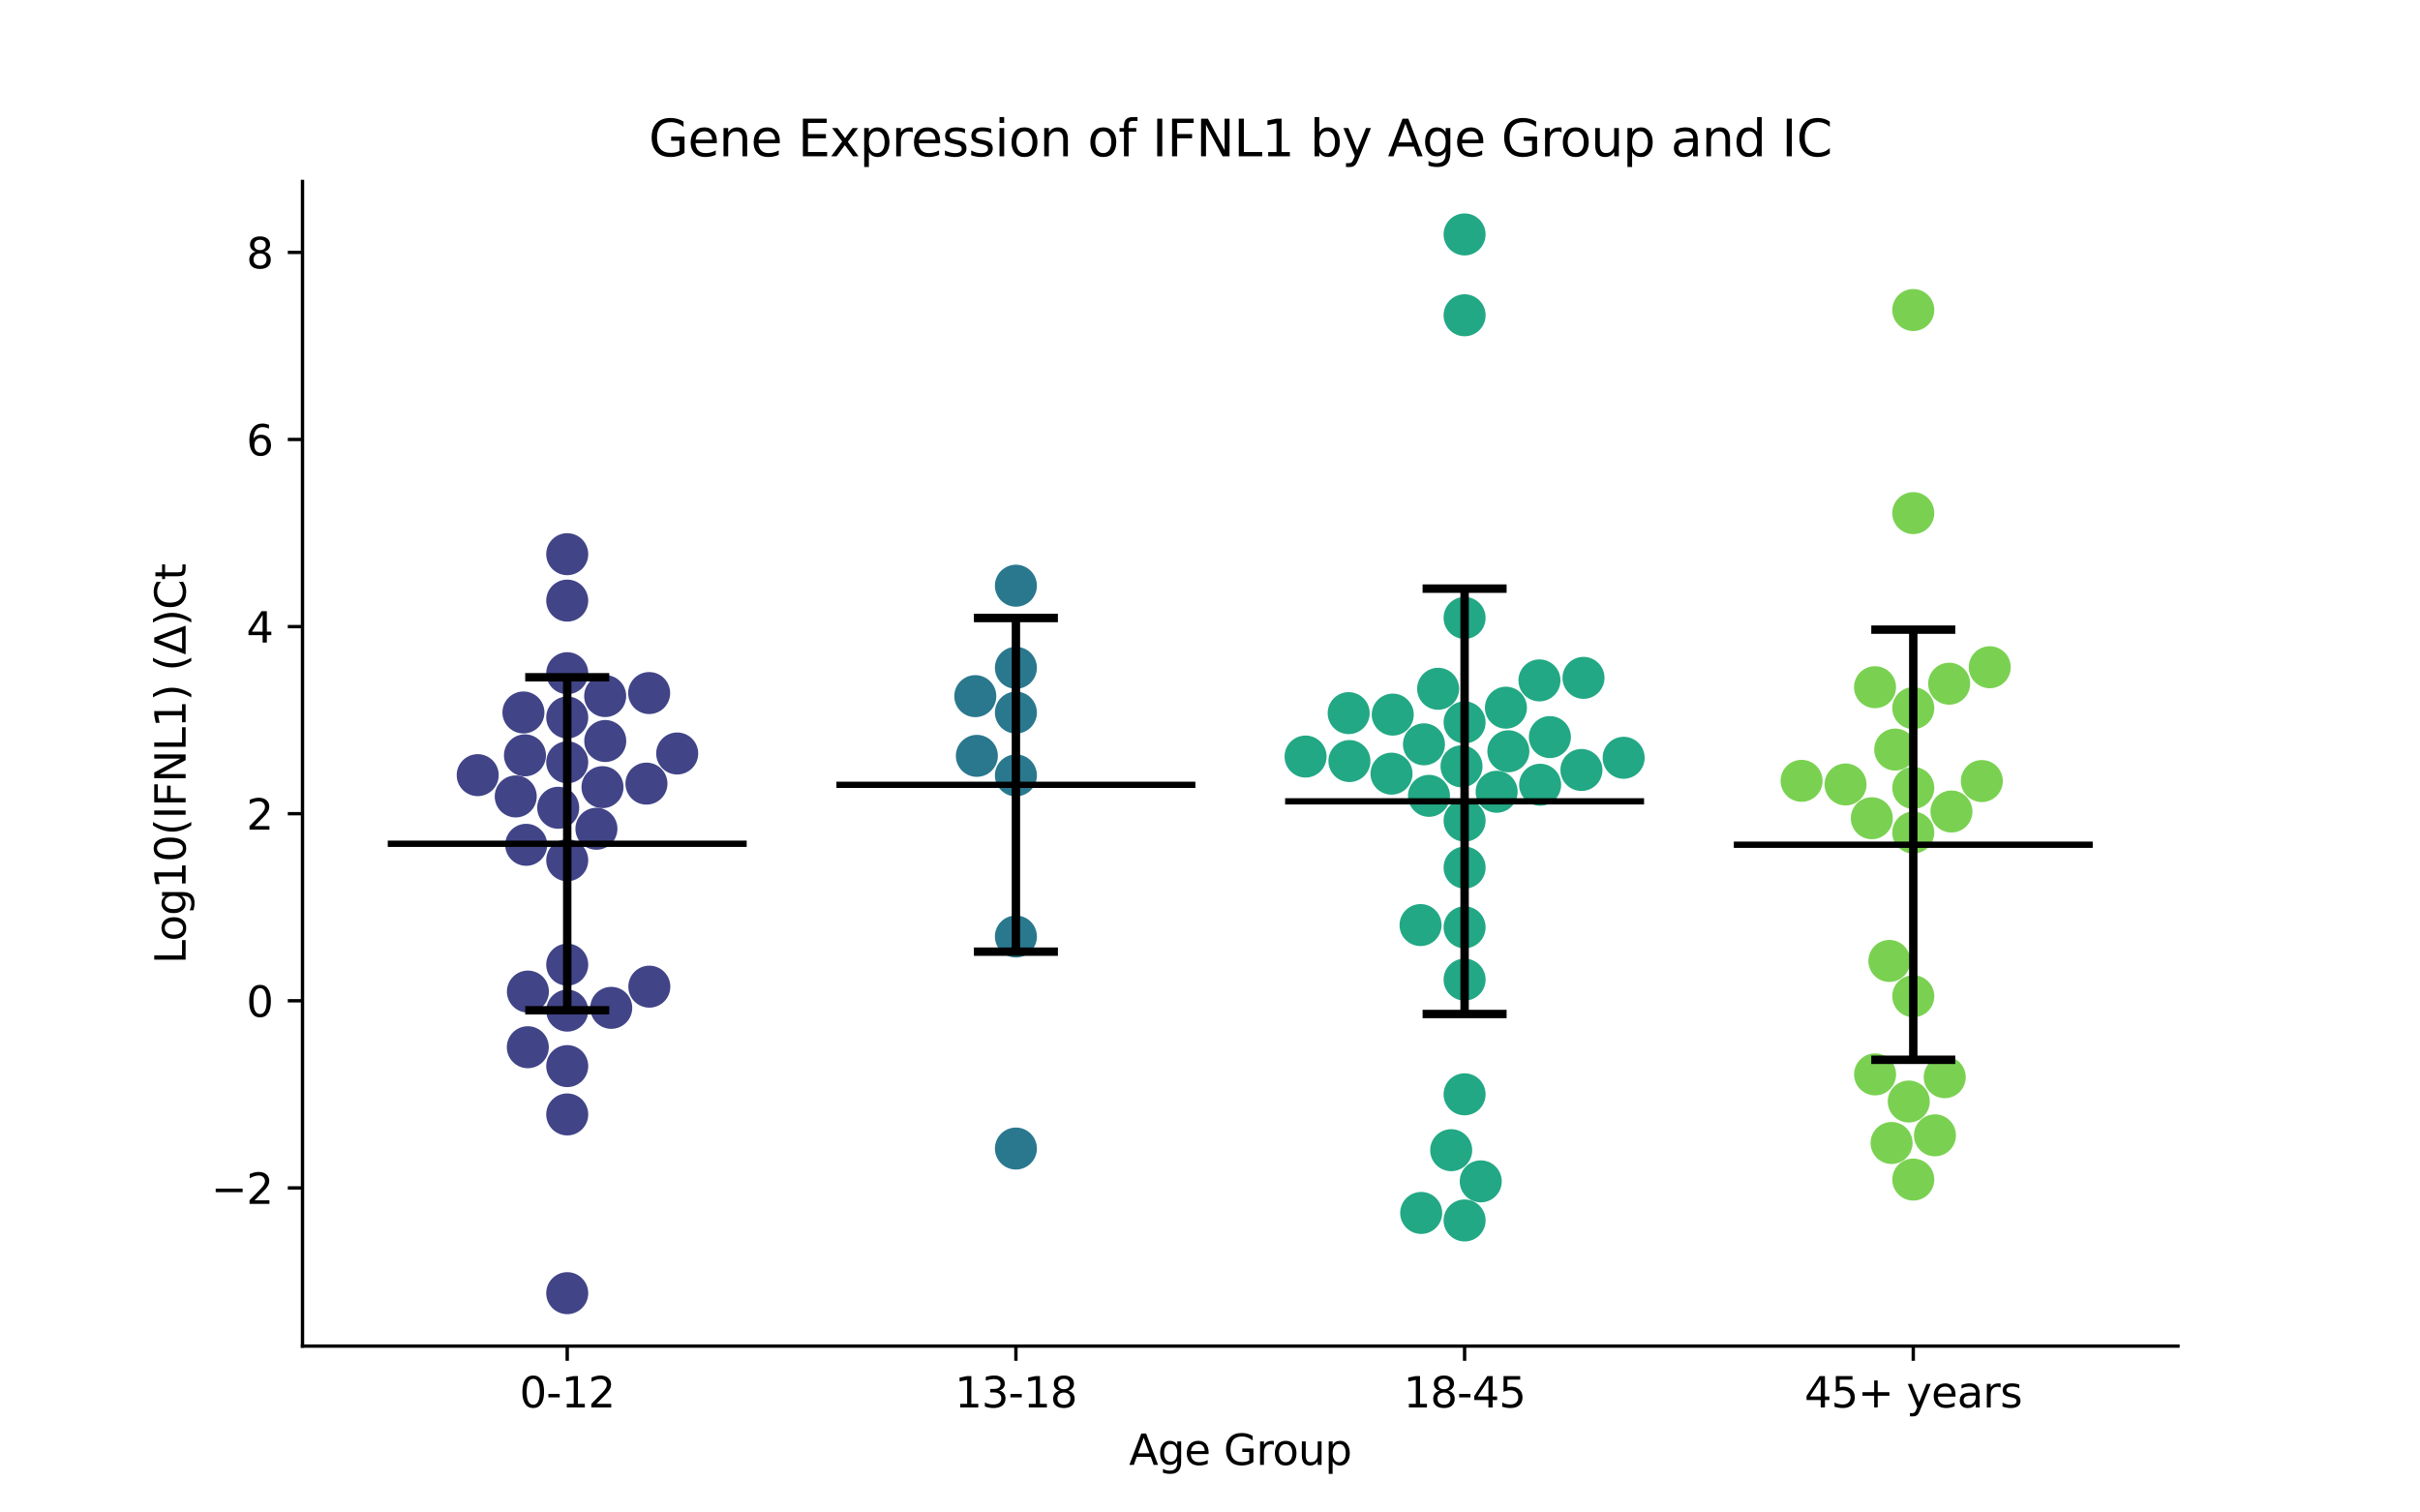 <?xml version="1.0" encoding="utf-8" standalone="no"?>
<!DOCTYPE svg PUBLIC "-//W3C//DTD SVG 1.1//EN"
  "http://www.w3.org/Graphics/SVG/1.1/DTD/svg11.dtd">
<svg xmlns:xlink="http://www.w3.org/1999/xlink" width="576pt" height="360pt" viewBox="0 0 576 360" xmlns="http://www.w3.org/2000/svg" version="1.1">
 <defs>
  <style type="text/css">*{stroke-linejoin: round; stroke-linecap: butt}</style>
 </defs>
 <g id="figure_1">
  <g id="patch_1">
   <path d="M 0 360 
L 576 360 
L 576 0 
L 0 0 
z
" style="fill: #ffffff"/>
  </g>
  <g id="axes_1">
   <g id="patch_2">
    <path d="M 72 320.4 
L 518.4 320.4 
L 518.4 43.2 
L 72 43.2 
z
" style="fill: #ffffff"/>
   </g>
   <g id="PathCollection_1">
    <defs>
     <path id="C0_0_2ca8eaa2e1" d="M 0 5 
C 1.326 5 2.598 4.473 3.536 3.536 
C 4.473 2.598 5 1.326 5 -0 
C 5 -1.326 4.473 -2.598 3.536 -3.536 
C 2.598 -4.473 1.326 -5 0 -5 
C -1.326 -5 -2.598 -4.473 -3.536 -3.536 
C -4.473 -2.598 -5 -1.326 -5 0 
C -5 1.326 -4.473 2.598 -3.536 3.536 
C -2.598 4.473 -1.326 5 0 5 
z
"/>
    </defs>
    <g clip-path="url(#p9a1d8db787)">
     <use xlink:href="#C0_0_2ca8eaa2e1" x="135.009" y="142.958" style="fill: #414487"/>
    </g>
    <g clip-path="url(#p9a1d8db787)">
     <use xlink:href="#C0_0_2ca8eaa2e1" x="143.402" y="187.357" style="fill: #414487"/>
    </g>
    <g clip-path="url(#p9a1d8db787)">
     <use xlink:href="#C0_0_2ca8eaa2e1" x="113.701" y="184.501" style="fill: #414487"/>
    </g>
    <g clip-path="url(#p9a1d8db787)">
     <use xlink:href="#C0_0_2ca8eaa2e1" x="145.485" y="239.887" style="fill: #414487"/>
    </g>
    <g clip-path="url(#p9a1d8db787)">
     <use xlink:href="#C0_0_2ca8eaa2e1" x="124.948" y="179.788" style="fill: #414487"/>
    </g>
    <g clip-path="url(#p9a1d8db787)">
     <use xlink:href="#C0_0_2ca8eaa2e1" x="141.96" y="197.262" style="fill: #414487"/>
    </g>
    <g clip-path="url(#p9a1d8db787)">
     <use xlink:href="#C0_0_2ca8eaa2e1" x="125.652" y="236.013" style="fill: #414487"/>
    </g>
    <g clip-path="url(#p9a1d8db787)">
     <use xlink:href="#C0_0_2ca8eaa2e1" x="135.009" y="170.779" style="fill: #414487"/>
    </g>
    <g clip-path="url(#p9a1d8db787)">
     <use xlink:href="#C0_0_2ca8eaa2e1" x="153.865" y="186.516" style="fill: #414487"/>
    </g>
    <g clip-path="url(#p9a1d8db787)">
     <use xlink:href="#C0_0_2ca8eaa2e1" x="144.06" y="176.373" style="fill: #414487"/>
    </g>
    <g clip-path="url(#p9a1d8db787)">
     <use xlink:href="#C0_0_2ca8eaa2e1" x="135.009" y="253.755" style="fill: #414487"/>
    </g>
    <g clip-path="url(#p9a1d8db787)">
     <use xlink:href="#C0_0_2ca8eaa2e1" x="144.038" y="165.674" style="fill: #414487"/>
    </g>
    <g clip-path="url(#p9a1d8db787)">
     <use xlink:href="#C0_0_2ca8eaa2e1" x="135.009" y="229.606" style="fill: #414487"/>
    </g>
    <g clip-path="url(#p9a1d8db787)">
     <use xlink:href="#C0_0_2ca8eaa2e1" x="135.009" y="307.8" style="fill: #414487"/>
    </g>
    <g clip-path="url(#p9a1d8db787)">
     <use xlink:href="#C0_0_2ca8eaa2e1" x="135.009" y="160.235" style="fill: #414487"/>
    </g>
    <g clip-path="url(#p9a1d8db787)">
     <use xlink:href="#C0_0_2ca8eaa2e1" x="125.629" y="249.26" style="fill: #414487"/>
    </g>
    <g clip-path="url(#p9a1d8db787)">
     <use xlink:href="#C0_0_2ca8eaa2e1" x="135.009" y="265.257" style="fill: #414487"/>
    </g>
    <g clip-path="url(#p9a1d8db787)">
     <use xlink:href="#C0_0_2ca8eaa2e1" x="124.584" y="169.582" style="fill: #414487"/>
    </g>
    <g clip-path="url(#p9a1d8db787)">
     <use xlink:href="#C0_0_2ca8eaa2e1" x="135.009" y="240.551" style="fill: #414487"/>
    </g>
    <g clip-path="url(#p9a1d8db787)">
     <use xlink:href="#C0_0_2ca8eaa2e1" x="132.864" y="192.267" style="fill: #414487"/>
    </g>
    <g clip-path="url(#p9a1d8db787)">
     <use xlink:href="#C0_0_2ca8eaa2e1" x="161.184" y="179.346" style="fill: #414487"/>
    </g>
    <g clip-path="url(#p9a1d8db787)">
     <use xlink:href="#C0_0_2ca8eaa2e1" x="154.552" y="234.843" style="fill: #414487"/>
    </g>
    <g clip-path="url(#p9a1d8db787)">
     <use xlink:href="#C0_0_2ca8eaa2e1" x="125.243" y="201.082" style="fill: #414487"/>
    </g>
    <g clip-path="url(#p9a1d8db787)">
     <use xlink:href="#C0_0_2ca8eaa2e1" x="135.009" y="181.441" style="fill: #414487"/>
    </g>
    <g clip-path="url(#p9a1d8db787)">
     <use xlink:href="#C0_0_2ca8eaa2e1" x="154.511" y="164.961" style="fill: #414487"/>
    </g>
    <g clip-path="url(#p9a1d8db787)">
     <use xlink:href="#C0_0_2ca8eaa2e1" x="122.754" y="189.567" style="fill: #414487"/>
    </g>
    <g clip-path="url(#p9a1d8db787)">
     <use xlink:href="#C0_0_2ca8eaa2e1" x="135.009" y="204.756" style="fill: #414487"/>
    </g>
    <g clip-path="url(#p9a1d8db787)">
     <use xlink:href="#C0_0_2ca8eaa2e1" x="135.009" y="131.906" style="fill: #414487"/>
    </g>
   </g>
   <g id="PathCollection_2">
    <defs>
     <path id="C1_0_d0ceaf7d8f" d="M 0 5 
C 1.326 5 2.598 4.473 3.536 3.536 
C 4.473 2.598 5 1.326 5 -0 
C 5 -1.326 4.473 -2.598 3.536 -3.536 
C 2.598 -4.473 1.326 -5 0 -5 
C -1.326 -5 -2.598 -4.473 -3.536 -3.536 
C -4.473 -2.598 -5 -1.326 -5 0 
C -5 1.326 -4.473 2.598 -3.536 3.536 
C -2.598 4.473 -1.326 5 0 5 
z
"/>
    </defs>
    <g clip-path="url(#p9a1d8db787)">
     <use xlink:href="#C1_0_d0ceaf7d8f" x="241.803" y="222.907" style="fill: #2a788e"/>
    </g>
    <g clip-path="url(#p9a1d8db787)">
     <use xlink:href="#C1_0_d0ceaf7d8f" x="241.803" y="169.606" style="fill: #2a788e"/>
    </g>
    <g clip-path="url(#p9a1d8db787)">
     <use xlink:href="#C1_0_d0ceaf7d8f" x="241.803" y="273.375" style="fill: #2a788e"/>
    </g>
    <g clip-path="url(#p9a1d8db787)">
     <use xlink:href="#C1_0_d0ceaf7d8f" x="241.803" y="139.41" style="fill: #2a788e"/>
    </g>
    <g clip-path="url(#p9a1d8db787)">
     <use xlink:href="#C1_0_d0ceaf7d8f" x="232.508" y="179.908" style="fill: #2a788e"/>
    </g>
    <g clip-path="url(#p9a1d8db787)">
     <use xlink:href="#C1_0_d0ceaf7d8f" x="232.138" y="165.697" style="fill: #2a788e"/>
    </g>
    <g clip-path="url(#p9a1d8db787)">
     <use xlink:href="#C1_0_d0ceaf7d8f" x="241.803" y="158.952" style="fill: #2a788e"/>
    </g>
    <g clip-path="url(#p9a1d8db787)">
     <use xlink:href="#C1_0_d0ceaf7d8f" x="241.803" y="184.56" style="fill: #2a788e"/>
    </g>
   </g>
   <g id="PathCollection_3">
    <defs>
     <path id="C2_0_9b8a9ce691" d="M 0 5 
C 1.326 5 2.598 4.473 3.536 3.536 
C 4.473 2.598 5 1.326 5 -0 
C 5 -1.326 4.473 -2.598 3.536 -3.536 
C 2.598 -4.473 1.326 -5 0 -5 
C -1.326 -5 -2.598 -4.473 -3.536 -3.536 
C -4.473 -2.598 -5 -1.326 -5 0 
C -5 1.326 -4.473 2.598 -3.536 3.536 
C -2.598 4.473 -1.326 5 0 5 
z
"/>
    </defs>
    <g clip-path="url(#p9a1d8db787)">
     <use xlink:href="#C2_0_9b8a9ce691" x="348.597" y="147.078" style="fill: #22a884"/>
    </g>
    <g clip-path="url(#p9a1d8db787)">
     <use xlink:href="#C2_0_9b8a9ce691" x="348.597" y="206.508" style="fill: #22a884"/>
    </g>
    <g clip-path="url(#p9a1d8db787)">
     <use xlink:href="#C2_0_9b8a9ce691" x="366.417" y="161.947" style="fill: #22a884"/>
    </g>
    <g clip-path="url(#p9a1d8db787)">
     <use xlink:href="#C2_0_9b8a9ce691" x="348.597" y="55.8" style="fill: #22a884"/>
    </g>
    <g clip-path="url(#p9a1d8db787)">
     <use xlink:href="#C2_0_9b8a9ce691" x="342.298" y="163.942" style="fill: #22a884"/>
    </g>
    <g clip-path="url(#p9a1d8db787)">
     <use xlink:href="#C2_0_9b8a9ce691" x="359.013" y="178.814" style="fill: #22a884"/>
    </g>
    <g clip-path="url(#p9a1d8db787)">
     <use xlink:href="#C2_0_9b8a9ce691" x="338.924" y="177.162" style="fill: #22a884"/>
    </g>
    <g clip-path="url(#p9a1d8db787)">
     <use xlink:href="#C2_0_9b8a9ce691" x="331.5" y="170.09" style="fill: #22a884"/>
    </g>
    <g clip-path="url(#p9a1d8db787)">
     <use xlink:href="#C2_0_9b8a9ce691" x="376.897" y="161.344" style="fill: #22a884"/>
    </g>
    <g clip-path="url(#p9a1d8db787)">
     <use xlink:href="#C2_0_9b8a9ce691" x="386.455" y="180.367" style="fill: #22a884"/>
    </g>
    <g clip-path="url(#p9a1d8db787)">
     <use xlink:href="#C2_0_9b8a9ce691" x="347.866" y="182.403" style="fill: #22a884"/>
    </g>
    <g clip-path="url(#p9a1d8db787)">
     <use xlink:href="#C2_0_9b8a9ce691" x="348.597" y="75.042" style="fill: #22a884"/>
    </g>
    <g clip-path="url(#p9a1d8db787)">
     <use xlink:href="#C2_0_9b8a9ce691" x="338.267" y="288.703" style="fill: #22a884"/>
    </g>
    <g clip-path="url(#p9a1d8db787)">
     <use xlink:href="#C2_0_9b8a9ce691" x="338.112" y="220.185" style="fill: #22a884"/>
    </g>
    <g clip-path="url(#p9a1d8db787)">
     <use xlink:href="#C2_0_9b8a9ce691" x="321.187" y="181.145" style="fill: #22a884"/>
    </g>
    <g clip-path="url(#p9a1d8db787)">
     <use xlink:href="#C2_0_9b8a9ce691" x="358.433" y="168.442" style="fill: #22a884"/>
    </g>
    <g clip-path="url(#p9a1d8db787)">
     <use xlink:href="#C2_0_9b8a9ce691" x="340.121" y="189.426" style="fill: #22a884"/>
    </g>
    <g clip-path="url(#p9a1d8db787)">
     <use xlink:href="#C2_0_9b8a9ce691" x="321.007" y="169.738" style="fill: #22a884"/>
    </g>
    <g clip-path="url(#p9a1d8db787)">
     <use xlink:href="#C2_0_9b8a9ce691" x="348.597" y="260.469" style="fill: #22a884"/>
    </g>
    <g clip-path="url(#p9a1d8db787)">
     <use xlink:href="#C2_0_9b8a9ce691" x="348.597" y="220.721" style="fill: #22a884"/>
    </g>
    <g clip-path="url(#p9a1d8db787)">
     <use xlink:href="#C2_0_9b8a9ce691" x="310.748" y="180.072" style="fill: #22a884"/>
    </g>
    <g clip-path="url(#p9a1d8db787)">
     <use xlink:href="#C2_0_9b8a9ce691" x="348.597" y="233.167" style="fill: #22a884"/>
    </g>
    <g clip-path="url(#p9a1d8db787)">
     <use xlink:href="#C2_0_9b8a9ce691" x="348.597" y="290.493" style="fill: #22a884"/>
    </g>
    <g clip-path="url(#p9a1d8db787)">
     <use xlink:href="#C2_0_9b8a9ce691" x="352.444" y="281.188" style="fill: #22a884"/>
    </g>
    <g clip-path="url(#p9a1d8db787)">
     <use xlink:href="#C2_0_9b8a9ce691" x="348.597" y="195.328" style="fill: #22a884"/>
    </g>
    <g clip-path="url(#p9a1d8db787)">
     <use xlink:href="#C2_0_9b8a9ce691" x="368.899" y="175.444" style="fill: #22a884"/>
    </g>
    <g clip-path="url(#p9a1d8db787)">
     <use xlink:href="#C2_0_9b8a9ce691" x="331.204" y="184.146" style="fill: #22a884"/>
    </g>
    <g clip-path="url(#p9a1d8db787)">
     <use xlink:href="#C2_0_9b8a9ce691" x="366.578" y="186.786" style="fill: #22a884"/>
    </g>
    <g clip-path="url(#p9a1d8db787)">
     <use xlink:href="#C2_0_9b8a9ce691" x="356.225" y="188.455" style="fill: #22a884"/>
    </g>
    <g clip-path="url(#p9a1d8db787)">
     <use xlink:href="#C2_0_9b8a9ce691" x="348.597" y="171.942" style="fill: #22a884"/>
    </g>
    <g clip-path="url(#p9a1d8db787)">
     <use xlink:href="#C2_0_9b8a9ce691" x="376.407" y="183.27" style="fill: #22a884"/>
    </g>
    <g clip-path="url(#p9a1d8db787)">
     <use xlink:href="#C2_0_9b8a9ce691" x="345.406" y="273.767" style="fill: #22a884"/>
    </g>
   </g>
   <g id="PathCollection_4">
    <defs>
     <path id="C3_0_5dbe48313a" d="M 0 5 
C 1.326 5 2.598 4.473 3.536 3.536 
C 4.473 2.598 5 1.326 5 -0 
C 5 -1.326 4.473 -2.598 3.536 -3.536 
C 2.598 -4.473 1.326 -5 0 -5 
C -1.326 -5 -2.598 -4.473 -3.536 -3.536 
C -4.473 -2.598 -5 -1.326 -5 0 
C -5 1.326 -4.473 2.598 -3.536 3.536 
C -2.598 4.473 -1.326 5 0 5 
z
"/>
    </defs>
    <g clip-path="url(#p9a1d8db787)">
     <use xlink:href="#C3_0_5dbe48313a" x="455.391" y="237.125" style="fill: #7ad151"/>
    </g>
    <g clip-path="url(#p9a1d8db787)">
     <use xlink:href="#C3_0_5dbe48313a" x="439.269" y="186.721" style="fill: #7ad151"/>
    </g>
    <g clip-path="url(#p9a1d8db787)">
     <use xlink:href="#C3_0_5dbe48313a" x="455.391" y="73.79" style="fill: #7ad151"/>
    </g>
    <g clip-path="url(#p9a1d8db787)">
     <use xlink:href="#C3_0_5dbe48313a" x="428.808" y="185.854" style="fill: #7ad151"/>
    </g>
    <g clip-path="url(#p9a1d8db787)">
     <use xlink:href="#C3_0_5dbe48313a" x="449.701" y="228.721" style="fill: #7ad151"/>
    </g>
    <g clip-path="url(#p9a1d8db787)">
     <use xlink:href="#C3_0_5dbe48313a" x="464.475" y="193.155" style="fill: #7ad151"/>
    </g>
    <g clip-path="url(#p9a1d8db787)">
     <use xlink:href="#C3_0_5dbe48313a" x="451.091" y="178.414" style="fill: #7ad151"/>
    </g>
    <g clip-path="url(#p9a1d8db787)">
     <use xlink:href="#C3_0_5dbe48313a" x="460.55" y="270.233" style="fill: #7ad151"/>
    </g>
    <g clip-path="url(#p9a1d8db787)">
     <use xlink:href="#C3_0_5dbe48313a" x="445.523" y="194.754" style="fill: #7ad151"/>
    </g>
    <g clip-path="url(#p9a1d8db787)">
     <use xlink:href="#C3_0_5dbe48313a" x="473.593" y="158.814" style="fill: #7ad151"/>
    </g>
    <g clip-path="url(#p9a1d8db787)">
     <use xlink:href="#C3_0_5dbe48313a" x="462.878" y="256.391" style="fill: #7ad151"/>
    </g>
    <g clip-path="url(#p9a1d8db787)">
     <use xlink:href="#C3_0_5dbe48313a" x="454.319" y="262.184" style="fill: #7ad151"/>
    </g>
    <g clip-path="url(#p9a1d8db787)">
     <use xlink:href="#C3_0_5dbe48313a" x="463.934" y="162.735" style="fill: #7ad151"/>
    </g>
    <g clip-path="url(#p9a1d8db787)">
     <use xlink:href="#C3_0_5dbe48313a" x="455.391" y="168.55" style="fill: #7ad151"/>
    </g>
    <g clip-path="url(#p9a1d8db787)">
     <use xlink:href="#C3_0_5dbe48313a" x="455.391" y="198.17" style="fill: #7ad151"/>
    </g>
    <g clip-path="url(#p9a1d8db787)">
     <use xlink:href="#C3_0_5dbe48313a" x="455.391" y="187.537" style="fill: #7ad151"/>
    </g>
    <g clip-path="url(#p9a1d8db787)">
     <use xlink:href="#C3_0_5dbe48313a" x="455.391" y="122.13" style="fill: #7ad151"/>
    </g>
    <g clip-path="url(#p9a1d8db787)">
     <use xlink:href="#C3_0_5dbe48313a" x="446.3" y="255.729" style="fill: #7ad151"/>
    </g>
    <g clip-path="url(#p9a1d8db787)">
     <use xlink:href="#C3_0_5dbe48313a" x="471.71" y="185.907" style="fill: #7ad151"/>
    </g>
    <g clip-path="url(#p9a1d8db787)">
     <use xlink:href="#C3_0_5dbe48313a" x="450.225" y="272.055" style="fill: #7ad151"/>
    </g>
    <g clip-path="url(#p9a1d8db787)">
     <use xlink:href="#C3_0_5dbe48313a" x="446.288" y="163.567" style="fill: #7ad151"/>
    </g>
    <g clip-path="url(#p9a1d8db787)">
     <use xlink:href="#C3_0_5dbe48313a" x="455.391" y="280.761" style="fill: #7ad151"/>
    </g>
   </g>
   <g id="matplotlib.axis_1">
    <g id="xtick_1">
     <g id="line2d_1">
      <defs>
       <path id="m917f41abed" d="M 0 0 
L 0 3.5 
" style="stroke: #000000; stroke-width: 0.8"/>
      </defs>
      <g>
       <use xlink:href="#m917f41abed" x="135.009" y="320.4" style="stroke: #000000; stroke-width: 0.8"/>
      </g>
     </g>
     <g id="text_1">
      <!-- 0-12 -->
      <g transform="translate(123.661 334.998) scale(0.1 -0.1)">
       <defs>
        <path id="DejaVuSans-30" d="M 2034 4250 
Q 1547 4250 1301 3770 
Q 1056 3291 1056 2328 
Q 1056 1369 1301 889 
Q 1547 409 2034 409 
Q 2525 409 2770 889 
Q 3016 1369 3016 2328 
Q 3016 3291 2770 3770 
Q 2525 4250 2034 4250 
z
M 2034 4750 
Q 2819 4750 3233 4129 
Q 3647 3509 3647 2328 
Q 3647 1150 3233 529 
Q 2819 -91 2034 -91 
Q 1250 -91 836 529 
Q 422 1150 422 2328 
Q 422 3509 836 4129 
Q 1250 4750 2034 4750 
z
" transform="scale(0.016)"/>
        <path id="DejaVuSans-2d" d="M 313 2009 
L 1997 2009 
L 1997 1497 
L 313 1497 
L 313 2009 
z
" transform="scale(0.016)"/>
        <path id="DejaVuSans-31" d="M 794 531 
L 1825 531 
L 1825 4091 
L 703 3866 
L 703 4441 
L 1819 4666 
L 2450 4666 
L 2450 531 
L 3481 531 
L 3481 0 
L 794 0 
L 794 531 
z
" transform="scale(0.016)"/>
        <path id="DejaVuSans-32" d="M 1228 531 
L 3431 531 
L 3431 0 
L 469 0 
L 469 531 
Q 828 903 1448 1529 
Q 2069 2156 2228 2338 
Q 2531 2678 2651 2914 
Q 2772 3150 2772 3378 
Q 2772 3750 2511 3984 
Q 2250 4219 1831 4219 
Q 1534 4219 1204 4116 
Q 875 4013 500 3803 
L 500 4441 
Q 881 4594 1212 4672 
Q 1544 4750 1819 4750 
Q 2544 4750 2975 4387 
Q 3406 4025 3406 3419 
Q 3406 3131 3298 2873 
Q 3191 2616 2906 2266 
Q 2828 2175 2409 1742 
Q 1991 1309 1228 531 
z
" transform="scale(0.016)"/>
       </defs>
       <use xlink:href="#DejaVuSans-30"/>
       <use xlink:href="#DejaVuSans-2d" x="63.623"/>
       <use xlink:href="#DejaVuSans-31" x="99.707"/>
       <use xlink:href="#DejaVuSans-32" x="163.33"/>
      </g>
     </g>
    </g>
    <g id="xtick_2">
     <g id="line2d_2">
      <g>
       <use xlink:href="#m917f41abed" x="241.803" y="320.4" style="stroke: #000000; stroke-width: 0.8"/>
      </g>
     </g>
     <g id="text_2">
      <!-- 13-18 -->
      <g transform="translate(227.274 334.998) scale(0.1 -0.1)">
       <defs>
        <path id="DejaVuSans-33" d="M 2597 2516 
Q 3050 2419 3304 2112 
Q 3559 1806 3559 1356 
Q 3559 666 3084 287 
Q 2609 -91 1734 -91 
Q 1441 -91 1130 -33 
Q 819 25 488 141 
L 488 750 
Q 750 597 1062 519 
Q 1375 441 1716 441 
Q 2309 441 2620 675 
Q 2931 909 2931 1356 
Q 2931 1769 2642 2001 
Q 2353 2234 1838 2234 
L 1294 2234 
L 1294 2753 
L 1863 2753 
Q 2328 2753 2575 2939 
Q 2822 3125 2822 3475 
Q 2822 3834 2567 4026 
Q 2313 4219 1838 4219 
Q 1578 4219 1281 4162 
Q 984 4106 628 3988 
L 628 4550 
Q 988 4650 1302 4700 
Q 1616 4750 1894 4750 
Q 2613 4750 3031 4423 
Q 3450 4097 3450 3541 
Q 3450 3153 3228 2886 
Q 3006 2619 2597 2516 
z
" transform="scale(0.016)"/>
        <path id="DejaVuSans-38" d="M 2034 2216 
Q 1584 2216 1326 1975 
Q 1069 1734 1069 1313 
Q 1069 891 1326 650 
Q 1584 409 2034 409 
Q 2484 409 2743 651 
Q 3003 894 3003 1313 
Q 3003 1734 2745 1975 
Q 2488 2216 2034 2216 
z
M 1403 2484 
Q 997 2584 770 2862 
Q 544 3141 544 3541 
Q 544 4100 942 4425 
Q 1341 4750 2034 4750 
Q 2731 4750 3128 4425 
Q 3525 4100 3525 3541 
Q 3525 3141 3298 2862 
Q 3072 2584 2669 2484 
Q 3125 2378 3379 2068 
Q 3634 1759 3634 1313 
Q 3634 634 3220 271 
Q 2806 -91 2034 -91 
Q 1263 -91 848 271 
Q 434 634 434 1313 
Q 434 1759 690 2068 
Q 947 2378 1403 2484 
z
M 1172 3481 
Q 1172 3119 1398 2916 
Q 1625 2713 2034 2713 
Q 2441 2713 2670 2916 
Q 2900 3119 2900 3481 
Q 2900 3844 2670 4047 
Q 2441 4250 2034 4250 
Q 1625 4250 1398 4047 
Q 1172 3844 1172 3481 
z
" transform="scale(0.016)"/>
       </defs>
       <use xlink:href="#DejaVuSans-31"/>
       <use xlink:href="#DejaVuSans-33" x="63.623"/>
       <use xlink:href="#DejaVuSans-2d" x="127.246"/>
       <use xlink:href="#DejaVuSans-31" x="163.33"/>
       <use xlink:href="#DejaVuSans-38" x="226.953"/>
      </g>
     </g>
    </g>
    <g id="xtick_3">
     <g id="line2d_3">
      <g>
       <use xlink:href="#m917f41abed" x="348.597" y="320.4" style="stroke: #000000; stroke-width: 0.8"/>
      </g>
     </g>
     <g id="text_3">
      <!-- 18-45 -->
      <g transform="translate(334.068 334.998) scale(0.1 -0.1)">
       <defs>
        <path id="DejaVuSans-34" d="M 2419 4116 
L 825 1625 
L 2419 1625 
L 2419 4116 
z
M 2253 4666 
L 3047 4666 
L 3047 1625 
L 3713 1625 
L 3713 1100 
L 3047 1100 
L 3047 0 
L 2419 0 
L 2419 1100 
L 313 1100 
L 313 1709 
L 2253 4666 
z
" transform="scale(0.016)"/>
        <path id="DejaVuSans-35" d="M 691 4666 
L 3169 4666 
L 3169 4134 
L 1269 4134 
L 1269 2991 
Q 1406 3038 1543 3061 
Q 1681 3084 1819 3084 
Q 2600 3084 3056 2656 
Q 3513 2228 3513 1497 
Q 3513 744 3044 326 
Q 2575 -91 1722 -91 
Q 1428 -91 1123 -41 
Q 819 9 494 109 
L 494 744 
Q 775 591 1075 516 
Q 1375 441 1709 441 
Q 2250 441 2565 725 
Q 2881 1009 2881 1497 
Q 2881 1984 2565 2268 
Q 2250 2553 1709 2553 
Q 1456 2553 1204 2497 
Q 953 2441 691 2322 
L 691 4666 
z
" transform="scale(0.016)"/>
       </defs>
       <use xlink:href="#DejaVuSans-31"/>
       <use xlink:href="#DejaVuSans-38" x="63.623"/>
       <use xlink:href="#DejaVuSans-2d" x="127.246"/>
       <use xlink:href="#DejaVuSans-34" x="163.33"/>
       <use xlink:href="#DejaVuSans-35" x="226.953"/>
      </g>
     </g>
    </g>
    <g id="xtick_4">
     <g id="line2d_4">
      <g>
       <use xlink:href="#m917f41abed" x="455.391" y="320.4" style="stroke: #000000; stroke-width: 0.8"/>
      </g>
     </g>
     <g id="text_4">
      <!-- 45+ years -->
      <g transform="translate(429.49 334.998) scale(0.1 -0.1)">
       <defs>
        <path id="DejaVuSans-2b" d="M 2944 4013 
L 2944 2272 
L 4684 2272 
L 4684 1741 
L 2944 1741 
L 2944 0 
L 2419 0 
L 2419 1741 
L 678 1741 
L 678 2272 
L 2419 2272 
L 2419 4013 
L 2944 4013 
z
" transform="scale(0.016)"/>
        <path id="DejaVuSans-20" transform="scale(0.016)"/>
        <path id="DejaVuSans-79" d="M 2059 -325 
Q 1816 -950 1584 -1140 
Q 1353 -1331 966 -1331 
L 506 -1331 
L 506 -850 
L 844 -850 
Q 1081 -850 1212 -737 
Q 1344 -625 1503 -206 
L 1606 56 
L 191 3500 
L 800 3500 
L 1894 763 
L 2988 3500 
L 3597 3500 
L 2059 -325 
z
" transform="scale(0.016)"/>
        <path id="DejaVuSans-65" d="M 3597 1894 
L 3597 1613 
L 953 1613 
Q 991 1019 1311 708 
Q 1631 397 2203 397 
Q 2534 397 2845 478 
Q 3156 559 3463 722 
L 3463 178 
Q 3153 47 2828 -22 
Q 2503 -91 2169 -91 
Q 1331 -91 842 396 
Q 353 884 353 1716 
Q 353 2575 817 3079 
Q 1281 3584 2069 3584 
Q 2775 3584 3186 3129 
Q 3597 2675 3597 1894 
z
M 3022 2063 
Q 3016 2534 2758 2815 
Q 2500 3097 2075 3097 
Q 1594 3097 1305 2825 
Q 1016 2553 972 2059 
L 3022 2063 
z
" transform="scale(0.016)"/>
        <path id="DejaVuSans-61" d="M 2194 1759 
Q 1497 1759 1228 1600 
Q 959 1441 959 1056 
Q 959 750 1161 570 
Q 1363 391 1709 391 
Q 2188 391 2477 730 
Q 2766 1069 2766 1631 
L 2766 1759 
L 2194 1759 
z
M 3341 1997 
L 3341 0 
L 2766 0 
L 2766 531 
Q 2569 213 2275 61 
Q 1981 -91 1556 -91 
Q 1019 -91 701 211 
Q 384 513 384 1019 
Q 384 1609 779 1909 
Q 1175 2209 1959 2209 
L 2766 2209 
L 2766 2266 
Q 2766 2663 2505 2880 
Q 2244 3097 1772 3097 
Q 1472 3097 1187 3025 
Q 903 2953 641 2809 
L 641 3341 
Q 956 3463 1253 3523 
Q 1550 3584 1831 3584 
Q 2591 3584 2966 3190 
Q 3341 2797 3341 1997 
z
" transform="scale(0.016)"/>
        <path id="DejaVuSans-72" d="M 2631 2963 
Q 2534 3019 2420 3045 
Q 2306 3072 2169 3072 
Q 1681 3072 1420 2755 
Q 1159 2438 1159 1844 
L 1159 0 
L 581 0 
L 581 3500 
L 1159 3500 
L 1159 2956 
Q 1341 3275 1631 3429 
Q 1922 3584 2338 3584 
Q 2397 3584 2469 3576 
Q 2541 3569 2628 3553 
L 2631 2963 
z
" transform="scale(0.016)"/>
        <path id="DejaVuSans-73" d="M 2834 3397 
L 2834 2853 
Q 2591 2978 2328 3040 
Q 2066 3103 1784 3103 
Q 1356 3103 1142 2972 
Q 928 2841 928 2578 
Q 928 2378 1081 2264 
Q 1234 2150 1697 2047 
L 1894 2003 
Q 2506 1872 2764 1633 
Q 3022 1394 3022 966 
Q 3022 478 2636 193 
Q 2250 -91 1575 -91 
Q 1294 -91 989 -36 
Q 684 19 347 128 
L 347 722 
Q 666 556 975 473 
Q 1284 391 1588 391 
Q 1994 391 2212 530 
Q 2431 669 2431 922 
Q 2431 1156 2273 1281 
Q 2116 1406 1581 1522 
L 1381 1569 
Q 847 1681 609 1914 
Q 372 2147 372 2553 
Q 372 3047 722 3315 
Q 1072 3584 1716 3584 
Q 2034 3584 2315 3537 
Q 2597 3491 2834 3397 
z
" transform="scale(0.016)"/>
       </defs>
       <use xlink:href="#DejaVuSans-34"/>
       <use xlink:href="#DejaVuSans-35" x="63.623"/>
       <use xlink:href="#DejaVuSans-2b" x="127.246"/>
       <use xlink:href="#DejaVuSans-20" x="211.035"/>
       <use xlink:href="#DejaVuSans-79" x="242.822"/>
       <use xlink:href="#DejaVuSans-65" x="302.002"/>
       <use xlink:href="#DejaVuSans-61" x="363.525"/>
       <use xlink:href="#DejaVuSans-72" x="424.805"/>
       <use xlink:href="#DejaVuSans-73" x="465.918"/>
      </g>
     </g>
    </g>
    <g id="text_5">
     <!-- Age Group -->
     <g transform="translate(268.72 348.677) scale(0.1 -0.1)">
      <defs>
       <path id="DejaVuSans-41" d="M 2188 4044 
L 1331 1722 
L 3047 1722 
L 2188 4044 
z
M 1831 4666 
L 2547 4666 
L 4325 0 
L 3669 0 
L 3244 1197 
L 1141 1197 
L 716 0 
L 50 0 
L 1831 4666 
z
" transform="scale(0.016)"/>
       <path id="DejaVuSans-67" d="M 2906 1791 
Q 2906 2416 2648 2759 
Q 2391 3103 1925 3103 
Q 1463 3103 1205 2759 
Q 947 2416 947 1791 
Q 947 1169 1205 825 
Q 1463 481 1925 481 
Q 2391 481 2648 825 
Q 2906 1169 2906 1791 
z
M 3481 434 
Q 3481 -459 3084 -895 
Q 2688 -1331 1869 -1331 
Q 1566 -1331 1297 -1286 
Q 1028 -1241 775 -1147 
L 775 -588 
Q 1028 -725 1275 -790 
Q 1522 -856 1778 -856 
Q 2344 -856 2625 -561 
Q 2906 -266 2906 331 
L 2906 616 
Q 2728 306 2450 153 
Q 2172 0 1784 0 
Q 1141 0 747 490 
Q 353 981 353 1791 
Q 353 2603 747 3093 
Q 1141 3584 1784 3584 
Q 2172 3584 2450 3431 
Q 2728 3278 2906 2969 
L 2906 3500 
L 3481 3500 
L 3481 434 
z
" transform="scale(0.016)"/>
       <path id="DejaVuSans-47" d="M 3809 666 
L 3809 1919 
L 2778 1919 
L 2778 2438 
L 4434 2438 
L 4434 434 
Q 4069 175 3628 42 
Q 3188 -91 2688 -91 
Q 1594 -91 976 548 
Q 359 1188 359 2328 
Q 359 3472 976 4111 
Q 1594 4750 2688 4750 
Q 3144 4750 3555 4637 
Q 3966 4525 4313 4306 
L 4313 3634 
Q 3963 3931 3569 4081 
Q 3175 4231 2741 4231 
Q 1884 4231 1454 3753 
Q 1025 3275 1025 2328 
Q 1025 1384 1454 906 
Q 1884 428 2741 428 
Q 3075 428 3337 486 
Q 3600 544 3809 666 
z
" transform="scale(0.016)"/>
       <path id="DejaVuSans-6f" d="M 1959 3097 
Q 1497 3097 1228 2736 
Q 959 2375 959 1747 
Q 959 1119 1226 758 
Q 1494 397 1959 397 
Q 2419 397 2687 759 
Q 2956 1122 2956 1747 
Q 2956 2369 2687 2733 
Q 2419 3097 1959 3097 
z
M 1959 3584 
Q 2709 3584 3137 3096 
Q 3566 2609 3566 1747 
Q 3566 888 3137 398 
Q 2709 -91 1959 -91 
Q 1206 -91 779 398 
Q 353 888 353 1747 
Q 353 2609 779 3096 
Q 1206 3584 1959 3584 
z
" transform="scale(0.016)"/>
       <path id="DejaVuSans-75" d="M 544 1381 
L 544 3500 
L 1119 3500 
L 1119 1403 
Q 1119 906 1312 657 
Q 1506 409 1894 409 
Q 2359 409 2629 706 
Q 2900 1003 2900 1516 
L 2900 3500 
L 3475 3500 
L 3475 0 
L 2900 0 
L 2900 538 
Q 2691 219 2414 64 
Q 2138 -91 1772 -91 
Q 1169 -91 856 284 
Q 544 659 544 1381 
z
M 1991 3584 
L 1991 3584 
z
" transform="scale(0.016)"/>
       <path id="DejaVuSans-70" d="M 1159 525 
L 1159 -1331 
L 581 -1331 
L 581 3500 
L 1159 3500 
L 1159 2969 
Q 1341 3281 1617 3432 
Q 1894 3584 2278 3584 
Q 2916 3584 3314 3078 
Q 3713 2572 3713 1747 
Q 3713 922 3314 415 
Q 2916 -91 2278 -91 
Q 1894 -91 1617 61 
Q 1341 213 1159 525 
z
M 3116 1747 
Q 3116 2381 2855 2742 
Q 2594 3103 2138 3103 
Q 1681 3103 1420 2742 
Q 1159 2381 1159 1747 
Q 1159 1113 1420 752 
Q 1681 391 2138 391 
Q 2594 391 2855 752 
Q 3116 1113 3116 1747 
z
" transform="scale(0.016)"/>
      </defs>
      <use xlink:href="#DejaVuSans-41"/>
      <use xlink:href="#DejaVuSans-67" x="68.408"/>
      <use xlink:href="#DejaVuSans-65" x="131.885"/>
      <use xlink:href="#DejaVuSans-20" x="193.408"/>
      <use xlink:href="#DejaVuSans-47" x="225.195"/>
      <use xlink:href="#DejaVuSans-72" x="302.686"/>
      <use xlink:href="#DejaVuSans-6f" x="341.549"/>
      <use xlink:href="#DejaVuSans-75" x="402.73"/>
      <use xlink:href="#DejaVuSans-70" x="466.109"/>
     </g>
    </g>
   </g>
   <g id="matplotlib.axis_2">
    <g id="ytick_1">
     <g id="line2d_5">
      <defs>
       <path id="m4285f5465b" d="M 0 0 
L -3.5 0 
" style="stroke: #000000; stroke-width: 0.8"/>
      </defs>
      <g>
       <use xlink:href="#m4285f5465b" x="72" y="282.744" style="stroke: #000000; stroke-width: 0.8"/>
      </g>
     </g>
     <g id="text_6">
      <!-- −2 -->
      <g transform="translate(50.258 286.543) scale(0.1 -0.1)">
       <defs>
        <path id="DejaVuSans-2212" d="M 678 2272 
L 4684 2272 
L 4684 1741 
L 678 1741 
L 678 2272 
z
" transform="scale(0.016)"/>
       </defs>
       <use xlink:href="#DejaVuSans-2212"/>
       <use xlink:href="#DejaVuSans-32" x="83.789"/>
      </g>
     </g>
    </g>
    <g id="ytick_2">
     <g id="line2d_6">
      <g>
       <use xlink:href="#m4285f5465b" x="72" y="238.21" style="stroke: #000000; stroke-width: 0.8"/>
      </g>
     </g>
     <g id="text_7">
      <!-- 0 -->
      <g transform="translate(58.638 242.009) scale(0.1 -0.1)">
       <use xlink:href="#DejaVuSans-30"/>
      </g>
     </g>
    </g>
    <g id="ytick_3">
     <g id="line2d_7">
      <g>
       <use xlink:href="#m4285f5465b" x="72" y="193.675" style="stroke: #000000; stroke-width: 0.8"/>
      </g>
     </g>
     <g id="text_8">
      <!-- 2 -->
      <g transform="translate(58.638 197.474) scale(0.1 -0.1)">
       <use xlink:href="#DejaVuSans-32"/>
      </g>
     </g>
    </g>
    <g id="ytick_4">
     <g id="line2d_8">
      <g>
       <use xlink:href="#m4285f5465b" x="72" y="149.141" style="stroke: #000000; stroke-width: 0.8"/>
      </g>
     </g>
     <g id="text_9">
      <!-- 4 -->
      <g transform="translate(58.638 152.94) scale(0.1 -0.1)">
       <use xlink:href="#DejaVuSans-34"/>
      </g>
     </g>
    </g>
    <g id="ytick_5">
     <g id="line2d_9">
      <g>
       <use xlink:href="#m4285f5465b" x="72" y="104.606" style="stroke: #000000; stroke-width: 0.8"/>
      </g>
     </g>
     <g id="text_10">
      <!-- 6 -->
      <g transform="translate(58.638 108.406) scale(0.1 -0.1)">
       <defs>
        <path id="DejaVuSans-36" d="M 2113 2584 
Q 1688 2584 1439 2293 
Q 1191 2003 1191 1497 
Q 1191 994 1439 701 
Q 1688 409 2113 409 
Q 2538 409 2786 701 
Q 3034 994 3034 1497 
Q 3034 2003 2786 2293 
Q 2538 2584 2113 2584 
z
M 3366 4563 
L 3366 3988 
Q 3128 4100 2886 4159 
Q 2644 4219 2406 4219 
Q 1781 4219 1451 3797 
Q 1122 3375 1075 2522 
Q 1259 2794 1537 2939 
Q 1816 3084 2150 3084 
Q 2853 3084 3261 2657 
Q 3669 2231 3669 1497 
Q 3669 778 3244 343 
Q 2819 -91 2113 -91 
Q 1303 -91 875 529 
Q 447 1150 447 2328 
Q 447 3434 972 4092 
Q 1497 4750 2381 4750 
Q 2619 4750 2861 4703 
Q 3103 4656 3366 4563 
z
" transform="scale(0.016)"/>
       </defs>
       <use xlink:href="#DejaVuSans-36"/>
      </g>
     </g>
    </g>
    <g id="ytick_6">
     <g id="line2d_10">
      <g>
       <use xlink:href="#m4285f5465b" x="72" y="60.072" style="stroke: #000000; stroke-width: 0.8"/>
      </g>
     </g>
     <g id="text_11">
      <!-- 8 -->
      <g transform="translate(58.638 63.871) scale(0.1 -0.1)">
       <use xlink:href="#DejaVuSans-38"/>
      </g>
     </g>
    </g>
    <g id="text_12">
     <!-- Log10(IFNL1) (Δ)Ct -->
     <g transform="translate(44.178 229.417) rotate(-90) scale(0.1 -0.1)">
      <defs>
       <path id="DejaVuSans-4c" d="M 628 4666 
L 1259 4666 
L 1259 531 
L 3531 531 
L 3531 0 
L 628 0 
L 628 4666 
z
" transform="scale(0.016)"/>
       <path id="DejaVuSans-28" d="M 1984 4856 
Q 1566 4138 1362 3434 
Q 1159 2731 1159 2009 
Q 1159 1288 1364 580 
Q 1569 -128 1984 -844 
L 1484 -844 
Q 1016 -109 783 600 
Q 550 1309 550 2009 
Q 550 2706 781 3412 
Q 1013 4119 1484 4856 
L 1984 4856 
z
" transform="scale(0.016)"/>
       <path id="DejaVuSans-49" d="M 628 4666 
L 1259 4666 
L 1259 0 
L 628 0 
L 628 4666 
z
" transform="scale(0.016)"/>
       <path id="DejaVuSans-46" d="M 628 4666 
L 3309 4666 
L 3309 4134 
L 1259 4134 
L 1259 2759 
L 3109 2759 
L 3109 2228 
L 1259 2228 
L 1259 0 
L 628 0 
L 628 4666 
z
" transform="scale(0.016)"/>
       <path id="DejaVuSans-4e" d="M 628 4666 
L 1478 4666 
L 3547 763 
L 3547 4666 
L 4159 4666 
L 4159 0 
L 3309 0 
L 1241 3903 
L 1241 0 
L 628 0 
L 628 4666 
z
" transform="scale(0.016)"/>
       <path id="DejaVuSans-29" d="M 513 4856 
L 1013 4856 
Q 1481 4119 1714 3412 
Q 1947 2706 1947 2009 
Q 1947 1309 1714 600 
Q 1481 -109 1013 -844 
L 513 -844 
Q 928 -128 1133 580 
Q 1338 1288 1338 2009 
Q 1338 2731 1133 3434 
Q 928 4138 513 4856 
z
" transform="scale(0.016)"/>
       <path id="DejaVuSans-394" d="M 2188 4044 
L 906 525 
L 3472 525 
L 2188 4044 
z
M 50 0 
L 1831 4666 
L 2547 4666 
L 4325 0 
L 50 0 
z
" transform="scale(0.016)"/>
       <path id="DejaVuSans-43" d="M 4122 4306 
L 4122 3641 
Q 3803 3938 3442 4084 
Q 3081 4231 2675 4231 
Q 1875 4231 1450 3742 
Q 1025 3253 1025 2328 
Q 1025 1406 1450 917 
Q 1875 428 2675 428 
Q 3081 428 3442 575 
Q 3803 722 4122 1019 
L 4122 359 
Q 3791 134 3420 21 
Q 3050 -91 2638 -91 
Q 1578 -91 968 557 
Q 359 1206 359 2328 
Q 359 3453 968 4101 
Q 1578 4750 2638 4750 
Q 3056 4750 3426 4639 
Q 3797 4528 4122 4306 
z
" transform="scale(0.016)"/>
       <path id="DejaVuSans-74" d="M 1172 4494 
L 1172 3500 
L 2356 3500 
L 2356 3053 
L 1172 3053 
L 1172 1153 
Q 1172 725 1289 603 
Q 1406 481 1766 481 
L 2356 481 
L 2356 0 
L 1766 0 
Q 1100 0 847 248 
Q 594 497 594 1153 
L 594 3053 
L 172 3053 
L 172 3500 
L 594 3500 
L 594 4494 
L 1172 4494 
z
" transform="scale(0.016)"/>
      </defs>
      <use xlink:href="#DejaVuSans-4c"/>
      <use xlink:href="#DejaVuSans-6f" x="53.963"/>
      <use xlink:href="#DejaVuSans-67" x="115.145"/>
      <use xlink:href="#DejaVuSans-31" x="178.621"/>
      <use xlink:href="#DejaVuSans-30" x="242.244"/>
      <use xlink:href="#DejaVuSans-28" x="305.867"/>
      <use xlink:href="#DejaVuSans-49" x="344.881"/>
      <use xlink:href="#DejaVuSans-46" x="374.373"/>
      <use xlink:href="#DejaVuSans-4e" x="431.893"/>
      <use xlink:href="#DejaVuSans-4c" x="506.697"/>
      <use xlink:href="#DejaVuSans-31" x="562.41"/>
      <use xlink:href="#DejaVuSans-29" x="626.033"/>
      <use xlink:href="#DejaVuSans-20" x="665.047"/>
      <use xlink:href="#DejaVuSans-28" x="696.834"/>
      <use xlink:href="#DejaVuSans-394" x="735.848"/>
      <use xlink:href="#DejaVuSans-29" x="804.256"/>
      <use xlink:href="#DejaVuSans-43" x="843.27"/>
      <use xlink:href="#DejaVuSans-74" x="913.094"/>
     </g>
    </g>
   </g>
   <g id="LineCollection_1">
    <path d="M 135.009 240.463 
L 135.009 161.203 
" clip-path="url(#p9a1d8db787)" style="fill: none; stroke: #000000; stroke-width: 2"/>
   </g>
   <g id="line2d_11">
    <defs>
     <path id="mfada6688d2" d="M 10 0 
L -10 -0 
" style="stroke: #000000; stroke-width: 2"/>
    </defs>
    <g clip-path="url(#p9a1d8db787)">
     <use xlink:href="#mfada6688d2" x="135.009" y="240.463" style="stroke: #000000; stroke-width: 2"/>
    </g>
   </g>
   <g id="line2d_12">
    <g clip-path="url(#p9a1d8db787)">
     <use xlink:href="#mfada6688d2" x="135.009" y="161.203" style="stroke: #000000; stroke-width: 2"/>
    </g>
   </g>
   <g id="LineCollection_2">
    <path d="M 92.291 200.833 
L 177.726 200.833 
" clip-path="url(#p9a1d8db787)" style="fill: none; stroke: #000000; stroke-width: 1.5"/>
   </g>
   <g id="LineCollection_3">
    <path d="M 241.803 226.51 
L 241.803 147.094 
" clip-path="url(#p9a1d8db787)" style="fill: none; stroke: #000000; stroke-width: 2"/>
   </g>
   <g id="line2d_13">
    <g clip-path="url(#p9a1d8db787)">
     <use xlink:href="#mfada6688d2" x="241.803" y="226.51" style="stroke: #000000; stroke-width: 2"/>
    </g>
   </g>
   <g id="line2d_14">
    <g clip-path="url(#p9a1d8db787)">
     <use xlink:href="#mfada6688d2" x="241.803" y="147.094" style="stroke: #000000; stroke-width: 2"/>
    </g>
   </g>
   <g id="LineCollection_4">
    <path d="M 199.085 186.802 
L 284.521 186.802 
" clip-path="url(#p9a1d8db787)" style="fill: none; stroke: #000000; stroke-width: 1.5"/>
   </g>
   <g id="LineCollection_5">
    <path d="M 348.597 241.357 
L 348.597 140.105 
" clip-path="url(#p9a1d8db787)" style="fill: none; stroke: #000000; stroke-width: 2"/>
   </g>
   <g id="line2d_15">
    <g clip-path="url(#p9a1d8db787)">
     <use xlink:href="#mfada6688d2" x="348.597" y="241.357" style="stroke: #000000; stroke-width: 2"/>
    </g>
   </g>
   <g id="line2d_16">
    <g clip-path="url(#p9a1d8db787)">
     <use xlink:href="#mfada6688d2" x="348.597" y="140.105" style="stroke: #000000; stroke-width: 2"/>
    </g>
   </g>
   <g id="LineCollection_6">
    <path d="M 305.879 190.731 
L 391.315 190.731 
" clip-path="url(#p9a1d8db787)" style="fill: none; stroke: #000000; stroke-width: 1.5"/>
   </g>
   <g id="LineCollection_7">
    <path d="M 455.391 252.248 
L 455.391 149.87 
" clip-path="url(#p9a1d8db787)" style="fill: none; stroke: #000000; stroke-width: 2"/>
   </g>
   <g id="line2d_17">
    <g clip-path="url(#p9a1d8db787)">
     <use xlink:href="#mfada6688d2" x="455.391" y="252.248" style="stroke: #000000; stroke-width: 2"/>
    </g>
   </g>
   <g id="line2d_18">
    <g clip-path="url(#p9a1d8db787)">
     <use xlink:href="#mfada6688d2" x="455.391" y="149.87" style="stroke: #000000; stroke-width: 2"/>
    </g>
   </g>
   <g id="LineCollection_8">
    <path d="M 412.674 201.059 
L 498.109 201.059 
" clip-path="url(#p9a1d8db787)" style="fill: none; stroke: #000000; stroke-width: 1.5"/>
   </g>
   <g id="patch_3">
    <path d="M 72 320.4 
L 72 43.2 
" style="fill: none; stroke: #000000; stroke-width: 0.8; stroke-linejoin: miter; stroke-linecap: square"/>
   </g>
   <g id="patch_4">
    <path d="M 72 320.4 
L 518.4 320.4 
" style="fill: none; stroke: #000000; stroke-width: 0.8; stroke-linejoin: miter; stroke-linecap: square"/>
   </g>
   <g id="text_13">
    <!-- Gene Expression of IFNL1 by Age Group and IC -->
    <g transform="translate(154.412 37.2) scale(0.12 -0.12)">
     <defs>
      <path id="DejaVuSans-6e" d="M 3513 2113 
L 3513 0 
L 2938 0 
L 2938 2094 
Q 2938 2591 2744 2837 
Q 2550 3084 2163 3084 
Q 1697 3084 1428 2787 
Q 1159 2491 1159 1978 
L 1159 0 
L 581 0 
L 581 3500 
L 1159 3500 
L 1159 2956 
Q 1366 3272 1645 3428 
Q 1925 3584 2291 3584 
Q 2894 3584 3203 3211 
Q 3513 2838 3513 2113 
z
" transform="scale(0.016)"/>
      <path id="DejaVuSans-45" d="M 628 4666 
L 3578 4666 
L 3578 4134 
L 1259 4134 
L 1259 2753 
L 3481 2753 
L 3481 2222 
L 1259 2222 
L 1259 531 
L 3634 531 
L 3634 0 
L 628 0 
L 628 4666 
z
" transform="scale(0.016)"/>
      <path id="DejaVuSans-78" d="M 3513 3500 
L 2247 1797 
L 3578 0 
L 2900 0 
L 1881 1375 
L 863 0 
L 184 0 
L 1544 1831 
L 300 3500 
L 978 3500 
L 1906 2253 
L 2834 3500 
L 3513 3500 
z
" transform="scale(0.016)"/>
      <path id="DejaVuSans-69" d="M 603 3500 
L 1178 3500 
L 1178 0 
L 603 0 
L 603 3500 
z
M 603 4863 
L 1178 4863 
L 1178 4134 
L 603 4134 
L 603 4863 
z
" transform="scale(0.016)"/>
      <path id="DejaVuSans-66" d="M 2375 4863 
L 2375 4384 
L 1825 4384 
Q 1516 4384 1395 4259 
Q 1275 4134 1275 3809 
L 1275 3500 
L 2222 3500 
L 2222 3053 
L 1275 3053 
L 1275 0 
L 697 0 
L 697 3053 
L 147 3053 
L 147 3500 
L 697 3500 
L 697 3744 
Q 697 4328 969 4595 
Q 1241 4863 1831 4863 
L 2375 4863 
z
" transform="scale(0.016)"/>
      <path id="DejaVuSans-62" d="M 3116 1747 
Q 3116 2381 2855 2742 
Q 2594 3103 2138 3103 
Q 1681 3103 1420 2742 
Q 1159 2381 1159 1747 
Q 1159 1113 1420 752 
Q 1681 391 2138 391 
Q 2594 391 2855 752 
Q 3116 1113 3116 1747 
z
M 1159 2969 
Q 1341 3281 1617 3432 
Q 1894 3584 2278 3584 
Q 2916 3584 3314 3078 
Q 3713 2572 3713 1747 
Q 3713 922 3314 415 
Q 2916 -91 2278 -91 
Q 1894 -91 1617 61 
Q 1341 213 1159 525 
L 1159 0 
L 581 0 
L 581 4863 
L 1159 4863 
L 1159 2969 
z
" transform="scale(0.016)"/>
      <path id="DejaVuSans-64" d="M 2906 2969 
L 2906 4863 
L 3481 4863 
L 3481 0 
L 2906 0 
L 2906 525 
Q 2725 213 2448 61 
Q 2172 -91 1784 -91 
Q 1150 -91 751 415 
Q 353 922 353 1747 
Q 353 2572 751 3078 
Q 1150 3584 1784 3584 
Q 2172 3584 2448 3432 
Q 2725 3281 2906 2969 
z
M 947 1747 
Q 947 1113 1208 752 
Q 1469 391 1925 391 
Q 2381 391 2643 752 
Q 2906 1113 2906 1747 
Q 2906 2381 2643 2742 
Q 2381 3103 1925 3103 
Q 1469 3103 1208 2742 
Q 947 2381 947 1747 
z
" transform="scale(0.016)"/>
     </defs>
     <use xlink:href="#DejaVuSans-47"/>
     <use xlink:href="#DejaVuSans-65" x="77.49"/>
     <use xlink:href="#DejaVuSans-6e" x="139.014"/>
     <use xlink:href="#DejaVuSans-65" x="202.393"/>
     <use xlink:href="#DejaVuSans-20" x="263.916"/>
     <use xlink:href="#DejaVuSans-45" x="295.703"/>
     <use xlink:href="#DejaVuSans-78" x="358.887"/>
     <use xlink:href="#DejaVuSans-70" x="418.066"/>
     <use xlink:href="#DejaVuSans-72" x="481.543"/>
     <use xlink:href="#DejaVuSans-65" x="520.406"/>
     <use xlink:href="#DejaVuSans-73" x="581.93"/>
     <use xlink:href="#DejaVuSans-73" x="634.029"/>
     <use xlink:href="#DejaVuSans-69" x="686.129"/>
     <use xlink:href="#DejaVuSans-6f" x="713.912"/>
     <use xlink:href="#DejaVuSans-6e" x="775.094"/>
     <use xlink:href="#DejaVuSans-20" x="838.473"/>
     <use xlink:href="#DejaVuSans-6f" x="870.26"/>
     <use xlink:href="#DejaVuSans-66" x="931.441"/>
     <use xlink:href="#DejaVuSans-20" x="966.646"/>
     <use xlink:href="#DejaVuSans-49" x="998.434"/>
     <use xlink:href="#DejaVuSans-46" x="1027.926"/>
     <use xlink:href="#DejaVuSans-4e" x="1085.445"/>
     <use xlink:href="#DejaVuSans-4c" x="1160.25"/>
     <use xlink:href="#DejaVuSans-31" x="1215.963"/>
     <use xlink:href="#DejaVuSans-20" x="1279.586"/>
     <use xlink:href="#DejaVuSans-62" x="1311.373"/>
     <use xlink:href="#DejaVuSans-79" x="1374.85"/>
     <use xlink:href="#DejaVuSans-20" x="1434.029"/>
     <use xlink:href="#DejaVuSans-41" x="1465.816"/>
     <use xlink:href="#DejaVuSans-67" x="1534.225"/>
     <use xlink:href="#DejaVuSans-65" x="1597.701"/>
     <use xlink:href="#DejaVuSans-20" x="1659.225"/>
     <use xlink:href="#DejaVuSans-47" x="1691.012"/>
     <use xlink:href="#DejaVuSans-72" x="1768.502"/>
     <use xlink:href="#DejaVuSans-6f" x="1807.365"/>
     <use xlink:href="#DejaVuSans-75" x="1868.547"/>
     <use xlink:href="#DejaVuSans-70" x="1931.926"/>
     <use xlink:href="#DejaVuSans-20" x="1995.402"/>
     <use xlink:href="#DejaVuSans-61" x="2027.189"/>
     <use xlink:href="#DejaVuSans-6e" x="2088.469"/>
     <use xlink:href="#DejaVuSans-64" x="2151.848"/>
     <use xlink:href="#DejaVuSans-20" x="2215.324"/>
     <use xlink:href="#DejaVuSans-49" x="2247.111"/>
     <use xlink:href="#DejaVuSans-43" x="2276.604"/>
    </g>
   </g>
  </g>
 </g>
 <defs>
  <clipPath id="p9a1d8db787">
   <rect x="72" y="43.2" width="446.4" height="277.2"/>
  </clipPath>
 </defs>
</svg>
